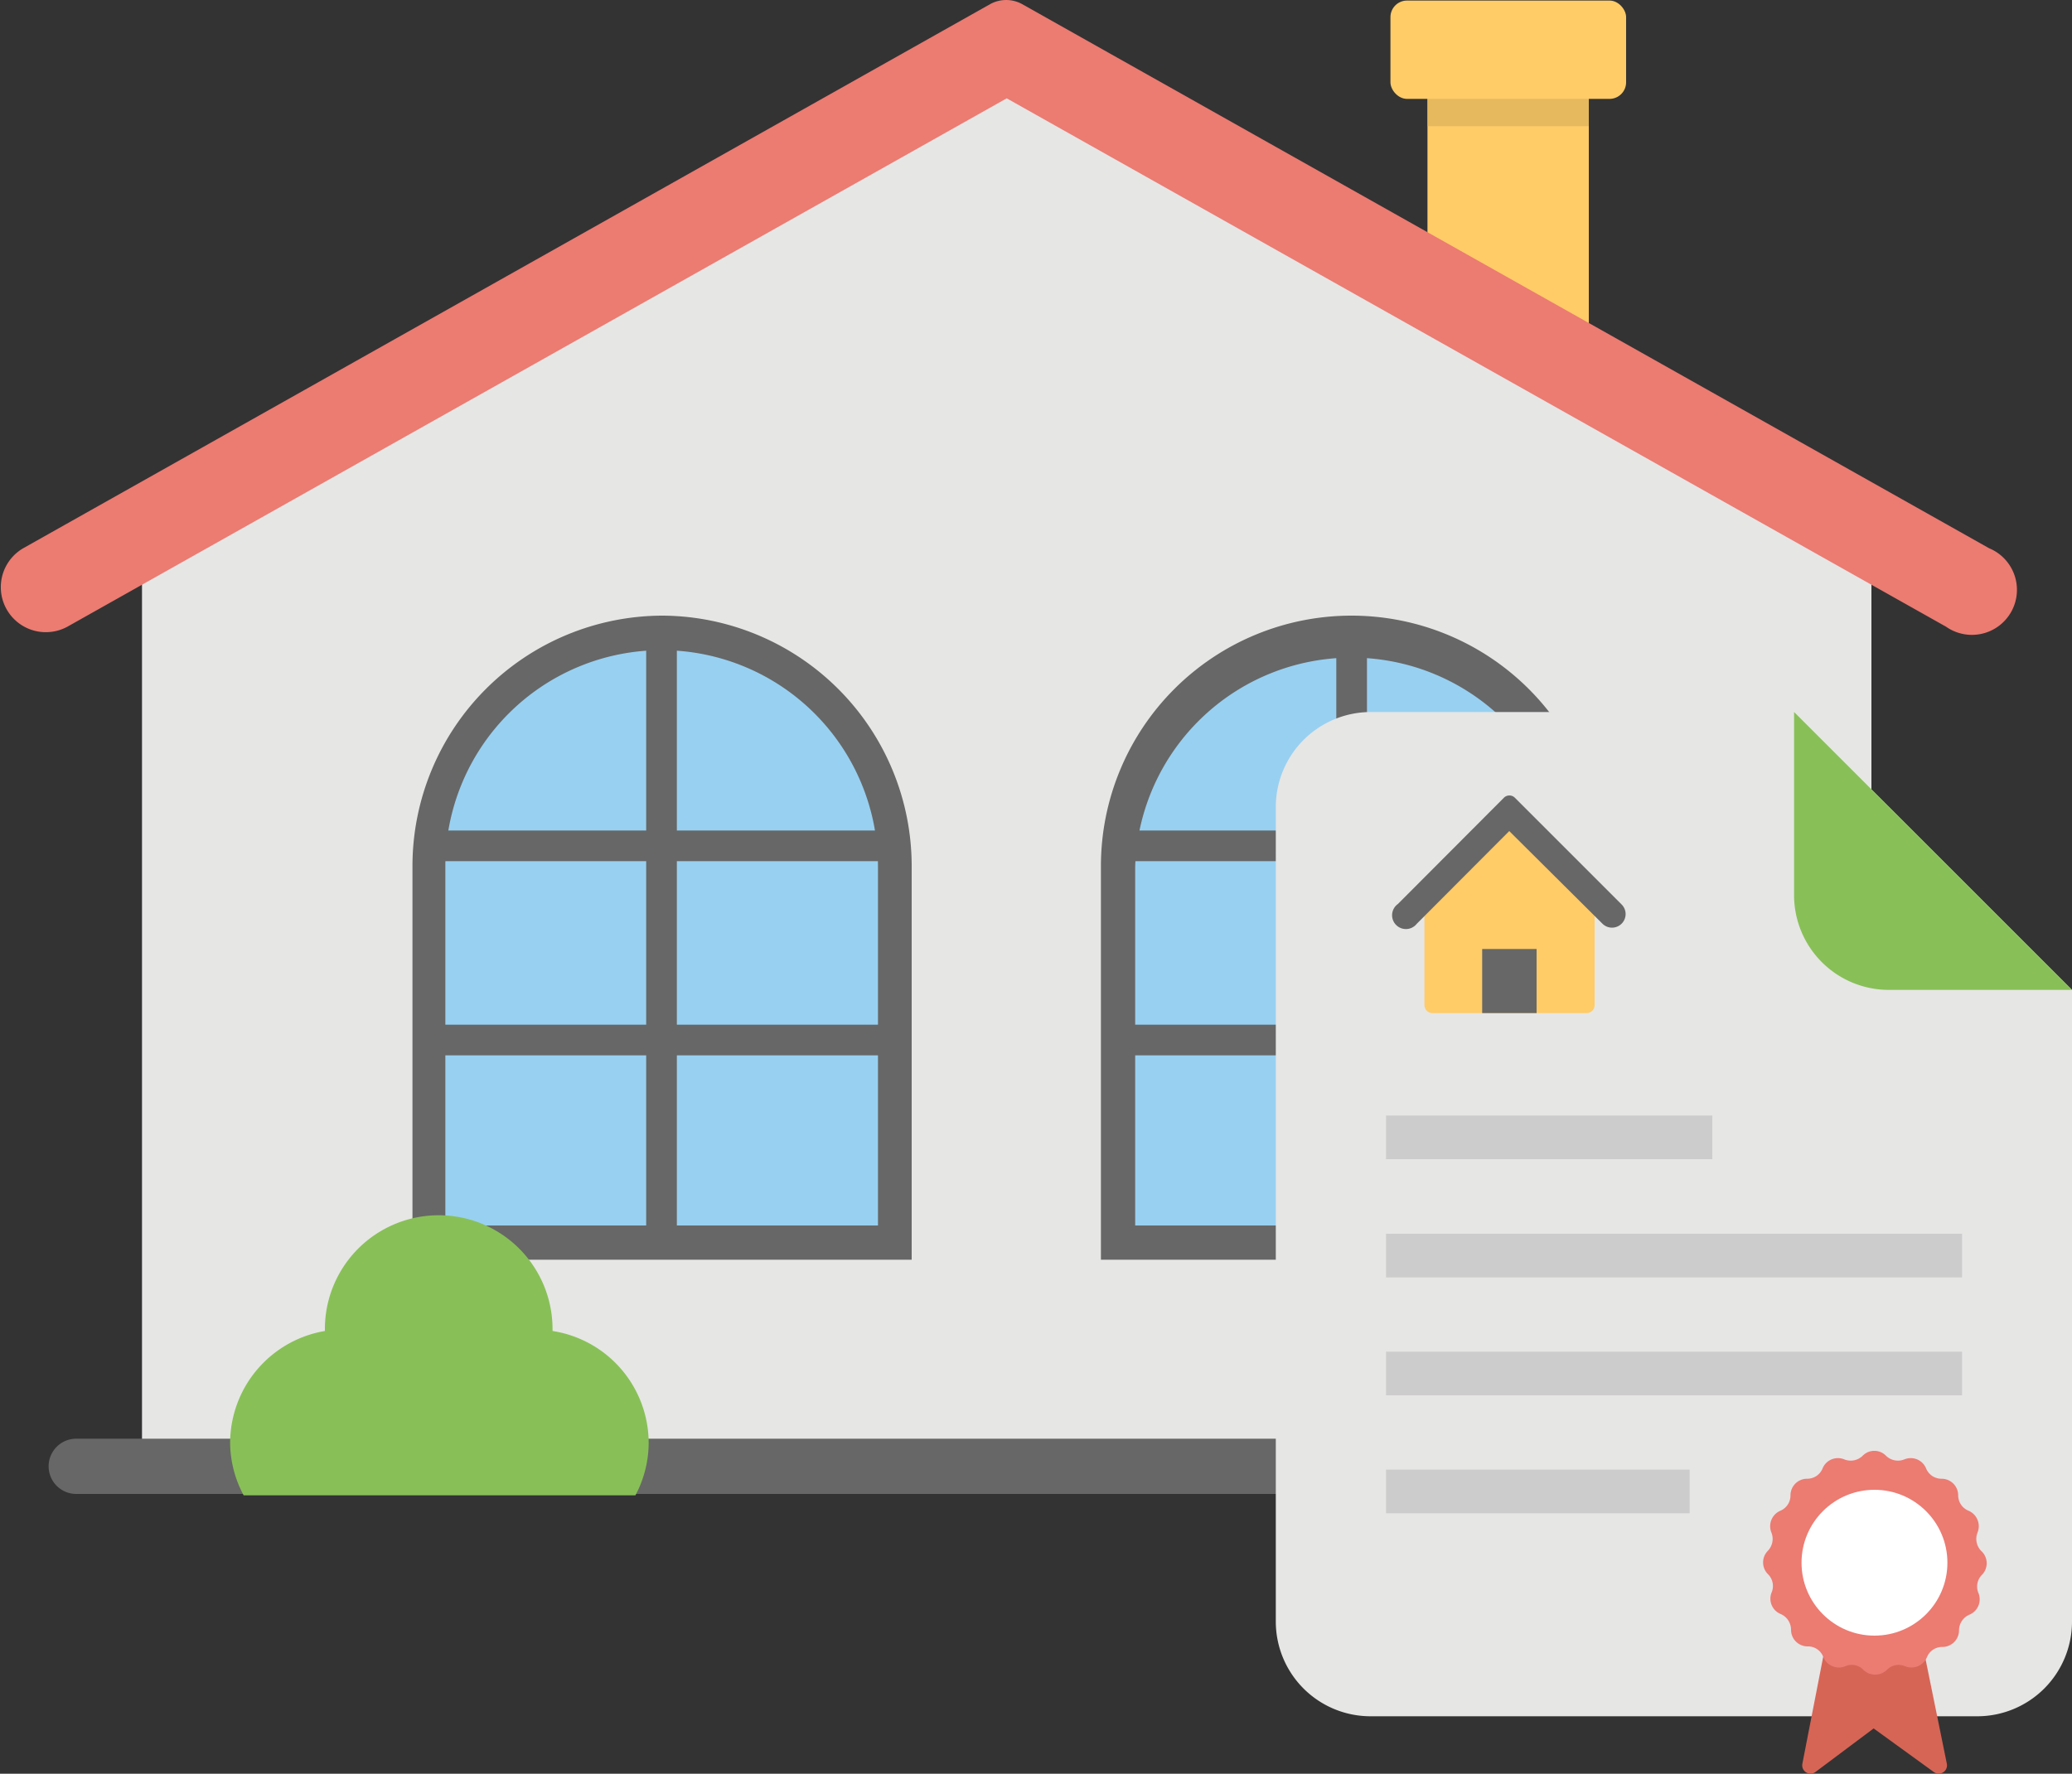 <svg id="Layer_1" data-name="Layer 1" xmlns="http://www.w3.org/2000/svg" viewBox="0 0 75 64.22"><rect x="0" y="0" width="75" height="64.22" fill="#333333" stroke="none"/><defs><style>.cls-1{fill:#ffcc67;}.cls-2{fill:#e7b95e;}.cls-3{fill:#e6e6e5;}.cls-4{fill:#ec7b72;}.cls-5{fill:#676767;}.cls-6{fill:#98d0f1;}.cls-7{fill:#88c057;}.cls-8{fill:#cdcccc;}.cls-9{fill:#d66556;}.cls-10{fill:#fff;}</style></defs><title>Vector Smart Object</title><polygon class="cls-1" points="57.51 14.71 51.67 12.62 51.67 1.21 57.51 1.21 57.51 14.71"/><rect class="cls-2" x="51.68" y="1.21" width="5.83" height="3.36"/><rect class="cls-1" x="50.33" y="0.02" width="8.53" height="3.56" rx="0.6"/><polygon class="cls-3" points="36.44 2.7 5.14 18.07 5.14 52.18 5.14 52.18 67.74 52.18 67.74 18.07 36.44 2.7"/><path class="cls-4" d="M72,19.85,37,.15a1.2,1.2,0,0,0-1.16,0l-35,19.7a1.63,1.63,0,0,0,1.6,2.84l34-19.13,34,19.13A1.63,1.63,0,1,0,72,19.85Z"/><path class="cls-5" d="M70.12,52.09H2.76a1,1,0,1,0,0,2H70.12a1,1,0,1,0,0-2Z"/><path class="cls-5" d="M48.92,22.29a9.07,9.07,0,0,0-9.07,9.07V45.61H58V31.36A9.08,9.08,0,0,0,48.92,22.29Z"/><path class="cls-6" d="M41.09,44.37v-13a7.84,7.84,0,0,1,15.67,0v13Z"/><rect class="cls-5" x="40.54" y="30.07" width="16.55" height="1.11"/><rect class="cls-5" x="40.54" y="37.1" width="16.55" height="1.11"/><rect class="cls-5" x="37.65" y="33.56" width="22.54" height="1.11" transform="translate(83.04 -14.81) rotate(90)"/><path class="cls-5" d="M24,22.29a9.07,9.07,0,0,0-9.07,9.07V45.61H33V31.36A9.07,9.07,0,0,0,24,22.29Z"/><path class="cls-6" d="M16.12,44.37v-13a7.83,7.83,0,0,1,15.66,0v13Z"/><rect class="cls-5" x="15.57" y="30.07" width="16.55" height="1.11"/><rect class="cls-5" x="15.57" y="37.1" width="16.55" height="1.11"/><rect class="cls-5" x="12.68" y="33.56" width="22.54" height="1.11" transform="translate(58.06 10.16) rotate(90)"/><path class="cls-7" d="M64,54.14a4,4,0,0,0,.49-1.9,4.11,4.11,0,0,0-3.42-4.05v-.07a4.12,4.12,0,0,0-8.24,0s0,0,0,.07a4.11,4.11,0,0,0-3.43,4.05,4.06,4.06,0,0,0,.49,1.9Z"/><path class="cls-7" d="M23,54.14a4.06,4.06,0,0,0,.48-1.9A4.11,4.11,0,0,0,20,48.19v-.07a4.12,4.12,0,0,0-8.24,0s0,0,0,.07a4.12,4.12,0,0,0-3.43,4.05,4.06,4.06,0,0,0,.49,1.9Z"/><path class="cls-3" d="M64.94,25.78H49.62a3.44,3.44,0,0,0-3.44,3.44V58.71a3.43,3.43,0,0,0,3.44,3.43H71.57A3.43,3.43,0,0,0,75,58.71V35.84Z"/><path class="cls-7" d="M64.94,25.78v6.63a3.43,3.43,0,0,0,3.43,3.43H75Z"/><path class="cls-1" d="M54.64,29.92l-3.08,2v4.47a.29.29,0,0,0,.3.29h5.56a.29.29,0,0,0,.3-.29V31.92Z"/><path class="cls-5" d="M58.7,32.75l-3.87-3.87a.28.28,0,0,0-.39,0L50.6,32.73a.5.5,0,1,0,.68.72l3.35-3.36L58,33.44a.49.49,0,0,0,.7,0h0A.49.49,0,0,0,58.7,32.75Z"/><rect class="cls-5" x="53.65" y="34.36" width="1.97" height="2.32"/><rect class="cls-8" x="50.17" y="40.39" width="11.81" height="1.58"/><rect class="cls-8" x="50.17" y="44.67" width="20.85" height="1.58"/><rect class="cls-8" x="50.17" y="48.94" width="20.85" height="1.58"/><rect class="cls-8" x="50.17" y="53.21" width="10.99" height="1.58"/><path class="cls-9" d="M69.33,58.26h-3l-1.09,5.6a.3.3,0,0,0,.47.3l2.11-1.58L70,64.16a.3.3,0,0,0,.47-.3Z"/><path class="cls-4" d="M71.71,56.15h0a.62.62,0,0,1-.13-.66h0a.61.61,0,0,0-.32-.79h0a.6.6,0,0,1-.38-.56h0a.6.6,0,0,0-.6-.6h0a.6.6,0,0,1-.56-.37h0a.6.6,0,0,0-.79-.33h0a.62.62,0,0,1-.66-.13h0a.59.59,0,0,0-.85,0h0a.62.62,0,0,1-.66.13h0a.6.6,0,0,0-.79.33h0a.6.6,0,0,1-.56.37h0a.6.6,0,0,0-.6.6h0a.6.6,0,0,1-.37.56h0a.61.61,0,0,0-.32.79h0a.62.62,0,0,1-.13.66h0A.6.6,0,0,0,64,57h0a.6.6,0,0,1,.13.65h0a.6.6,0,0,0,.33.79h0a.62.62,0,0,1,.37.56h0a.6.6,0,0,0,.6.61h0A.59.59,0,0,1,66,60h0a.61.61,0,0,0,.79.33.58.58,0,0,1,.66.13h0a.61.61,0,0,0,.85,0h0a.59.59,0,0,1,.66-.13h0a.61.61,0,0,0,.79-.33h0a.59.59,0,0,1,.56-.37h0a.6.6,0,0,0,.6-.61h0a.62.62,0,0,1,.38-.56h0a.6.6,0,0,0,.32-.79h0a.6.6,0,0,1,.13-.65h0A.6.6,0,0,0,71.71,56.15Z"/><circle class="cls-10" cx="67.85" cy="56.58" r="2.64"/></svg>
